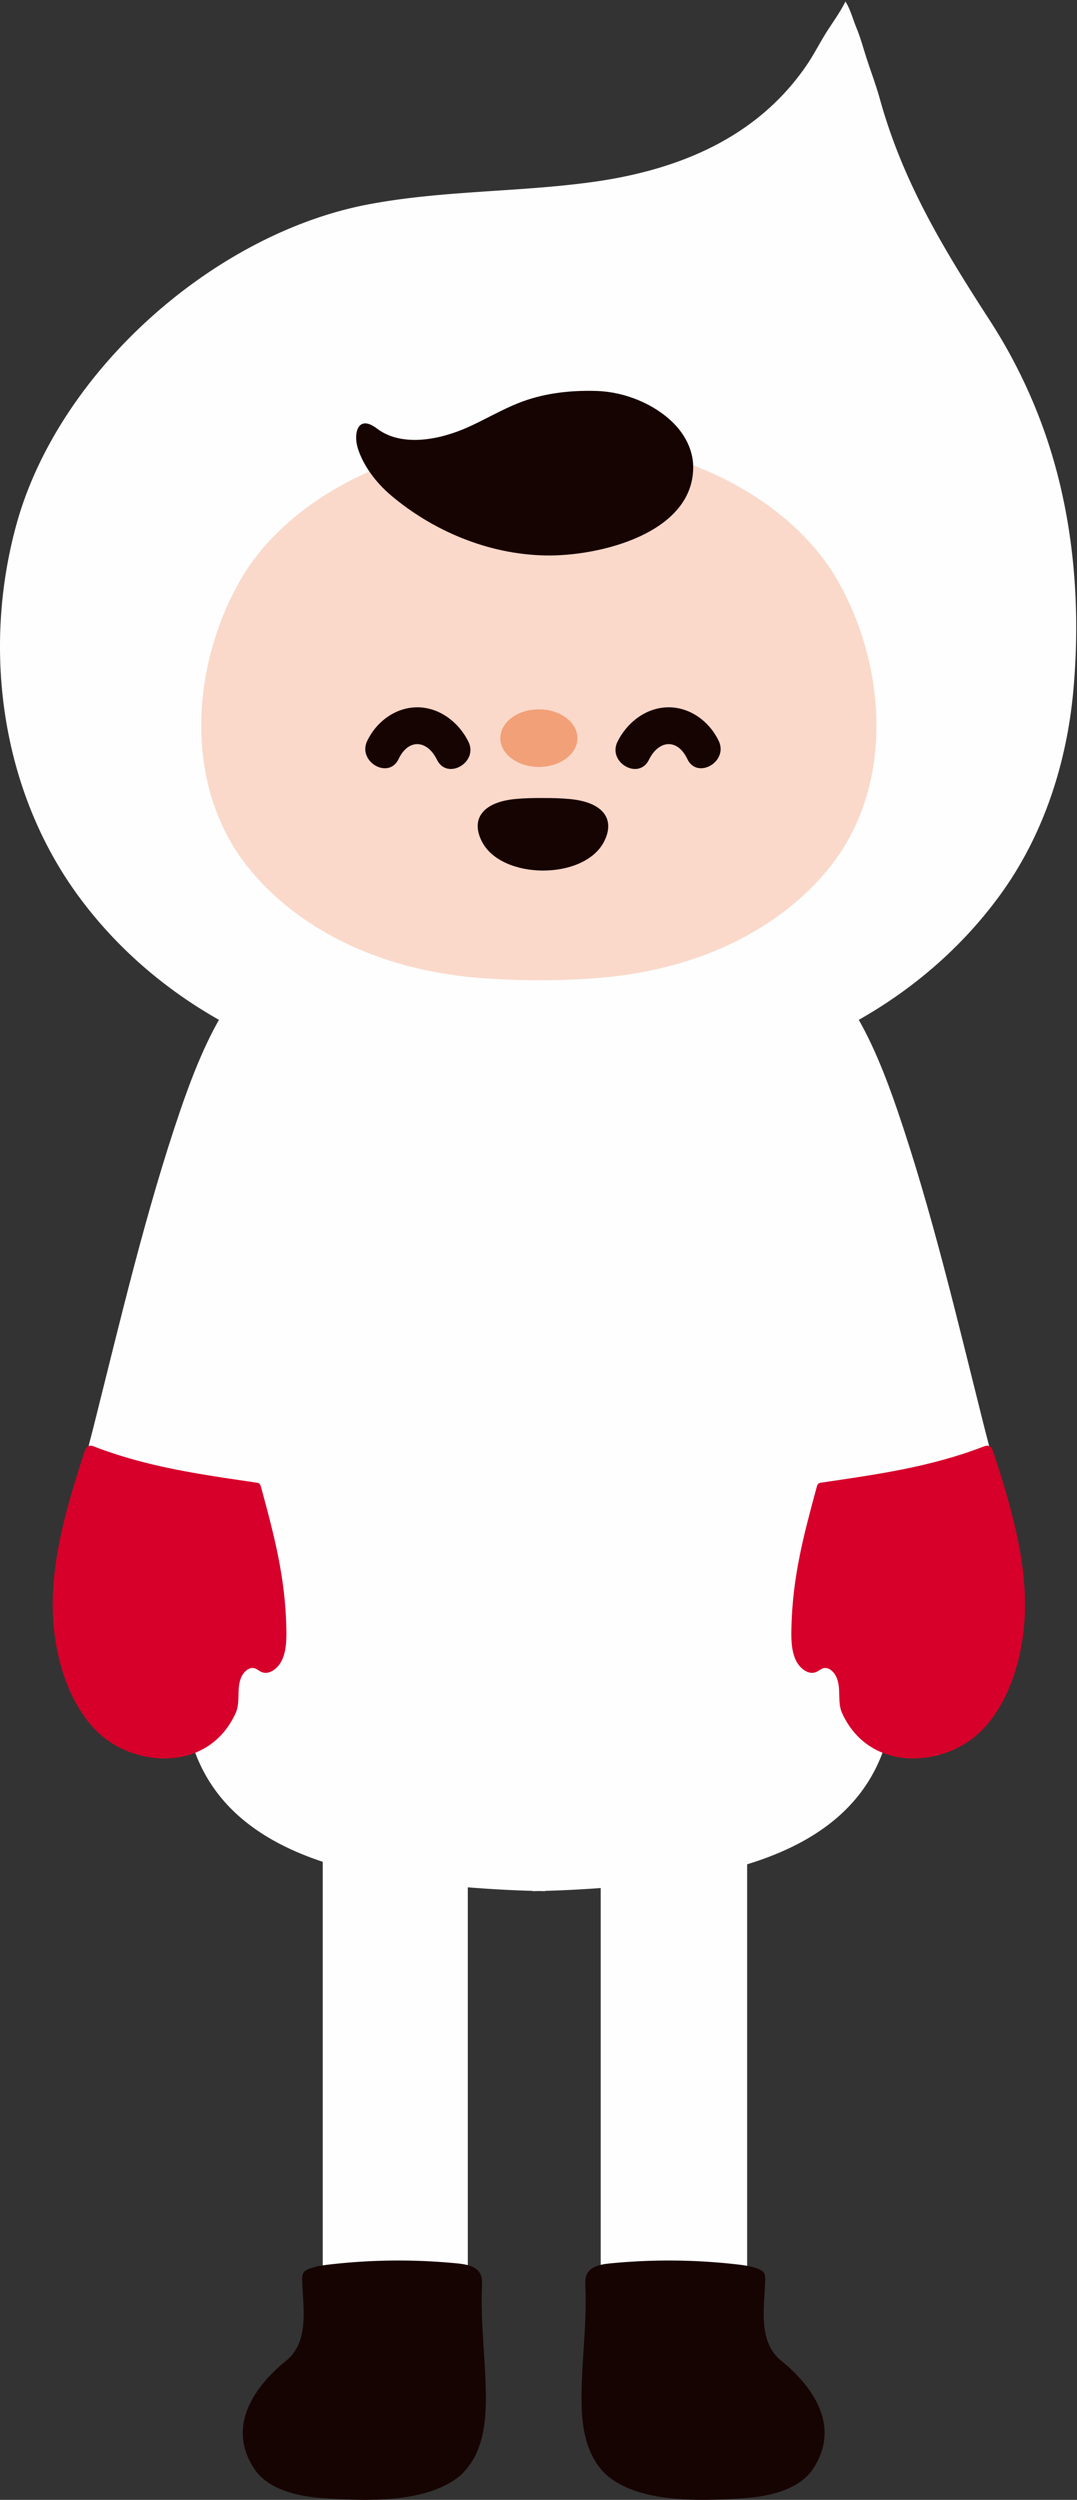 <svg xmlns="http://www.w3.org/2000/svg" viewBox="0 0 297 689"><rect x="0" y="0" width="297" height="689" fill="#333333" stroke="none"/><g fill="none" fill-rule="evenodd"><path fill="#FEFEFE" d="M89 643h40V495H89z"/><path fill="#160403" d="M78.906 650.661c-8.355 6.75-16.625 17.803-8.843 29.691 3.771 5.76 11.812 7.687 19.096 8.184 11.57.79 28.67 1.504 37.824-6.293 6.52-6.004 7.125-15.142 6.981-23.174-.176-9.793-1.448-18.983-1.048-28.84.052-1.28.083-2.636-.594-3.756-1.158-1.92-3.87-2.41-6.244-2.645a165.9 165.9 0 0 0-34.882.266c-1.97.223-3.954.486-5.797 1.166-.632.232-1.27.533-1.645 1.053-.433.603-.436 1.374-.422 2.095.14 7.115 2.196 16.9-4.426 22.253"/><path fill="#FEFEFE" d="M165.655 643.195h40.379V494.837h-40.379z"/><path fill="#160403" d="M215.44 650.661c8.356 6.75 16.623 17.803 8.841 29.691-3.769 5.76-11.81 7.687-19.094 8.184-11.57.79-28.668 1.504-37.826-6.293-6.518-6.004-7.122-15.142-6.979-23.174.174-9.793 1.45-18.983 1.049-28.84-.052-1.28-.086-2.636.59-3.756 1.162-1.92 3.874-2.41 6.245-2.645a165.925 165.925 0 0 1 34.885.266c1.967.223 3.954.486 5.797 1.166.632.232 1.27.533 1.645 1.053.433.603.433 1.374.422 2.095-.144 7.115-2.196 16.9 4.426 22.253"/><path fill="#FEFEFE" d="M244.81 436.871c-.782-5.583-1.596-11.164-2.388-16.744a9834.976 9834.976 0 0 0-10.427-71.621c-.11-.722-.21-1.446-.317-2.167-.546-3.66-1.11-7.316-1.67-10.976-.4.08-.802.15-1.2.23-1.17-8.677-2.34-17.35-3.529-26.024-.165-1.207-.323-2.413-.491-3.618-1.123-8.156.679-31.68-5.855-36.85-4.23-3.347-10.071-3.789-15.521-4.087l-53.052-2.91v-.194c-.585.03-1.173.063-1.758.094-.585-.03-1.173-.064-1.758-.094v.193l-53.052 2.91c-5.447.3-11.29.741-15.52 4.089-6.537 5.168-4.733 28.693-5.859 36.85-.165 1.204-.325 2.41-.488 3.617-1.19 8.674-2.36 17.347-3.532 26.023-.394-.08-.8-.149-1.195-.229-.562 3.66-1.125 7.316-1.674 10.976-.11.721-.207 1.445-.318 2.167a9834.926 9834.926 0 0 0-10.424 71.62c-.792 5.581-1.606 11.162-2.387 16.745-2.792 19.912-4.967 41.88 8.333 58.307 14.82 18.311 43.406 23.101 69.144 25.069 5.58.426 11.27.752 16.972.904v.08c.588-.006 1.173-.028 1.758-.039.585.011 1.173.033 1.758.039v-.08c5.703-.152 11.39-.478 16.972-.904 25.738-1.968 54.322-6.758 69.144-25.07 13.3-16.426 11.126-38.394 8.333-58.306"/><path fill="#FEFEFE" d="M64.385 441.546c-4.476 11.161-12.006 18.826-25.33 18.356-5.695-.202-11.526-2.142-15.427-7.28-10.932-14.401-1.962-42.898 2.364-60.14 7.197-28.668 14.293-58.912 23.769-86.552 5.767-16.819 17.974-48.068 35.178-38.682 12.582 6.866 1.752 30.863-1.043 42.698-6.83 28.956-9.735 58.987-12.183 88.65-1.189 14.475-2.45 30.788-7.328 42.95"/><path fill="#D6002A" d="M70.006 459.752c-1.419-.262-2.884 1.062-3.549 2.706-1.28 3.173-.071 6.664-1.512 9.79-7.615 16.554-28.332 14.848-38.32 4.84-6.371-6.385-10.165-16.125-11.529-26.233-2.3-17.054 2.94-34.525 8.082-50.338.249-.755.552-1.581 1.154-1.913.546-.298 1.164-.094 1.721.12 14.633 5.638 29.392 7.666 44.684 9.916.281.042.582.092.806.302.248.235.361.627.463 1 3.573 13.184 6.658 24.683 6.954 38.868.063 2.89.027 5.934-1.101 8.52-1.129 2.585-3.712 4.481-5.872 3.445-.593-.285-1.12-.766-1.736-.962a2.45 2.45 0 0 0-.245-.06"/><path fill="#FEFEFE" d="M232.818 441.546c4.479 11.161 12.006 18.826 25.33 18.356 5.695-.202 11.526-2.142 15.427-7.28 10.935-14.401 1.965-42.898-2.364-60.14-7.197-28.668-14.293-58.912-23.769-86.552-5.764-16.819-17.973-48.068-35.177-38.682-12.583 6.866-1.753 30.863 1.043 42.698 6.831 28.956 9.734 58.987 12.182 88.65 1.192 14.475 2.45 30.788 7.328 42.95"/><path fill="#D6002A" d="M227.197 459.752c1.421-.262 2.884 1.062 3.549 2.706 1.283 3.173.072 6.664 1.512 9.79 7.615 16.554 28.332 14.848 38.32 4.84 6.374-6.385 10.166-16.125 11.529-26.233 2.3-17.054-2.936-34.525-8.082-50.338-.246-.755-.552-1.581-1.15-1.913-.55-.298-1.168-.094-1.725.12-14.633 5.638-29.392 7.666-44.684 9.916-.281.042-.582.092-.805.302-.249.235-.362.627-.464 1-3.573 13.184-6.658 24.683-6.953 38.868-.064 2.89-.028 5.934 1.103 8.52 1.129 2.585 3.712 4.481 5.872 3.445.593-.285 1.118-.766 1.733-.962.08-.025.165-.044.245-.06"/><path fill="#FEFEFE" d="M294.514 144.49c-1.339-8.134-3.3-16.164-5.952-23.97a145.14 145.14 0 0 0-15.565-32.125c-12.657-19.567-23.986-38.11-30.35-61.074-1.034-3.731-2.413-7.388-3.614-11.067-.932-2.858-1.716-5.818-2.858-8.587-.988-2.397-1.634-5.028-3.03-7.253-1.424 2.885-3.253 5.384-4.97 8.054-1.997 3.099-3.633 6.426-5.714 9.475-13.813 20.238-35.757 29.02-59.142 32.234-20.565 2.827-41.507 2.291-61.937 6.194-42.443 8.11-85.327 46.007-96.902 88.368-9.429 34.492-4.065 73.15 16.97 101.983 17.28 23.69 42.467 39.459 69.717 47.137 10.146 2.861 20.562 4.647 31.04 5.457 8.6.663 17.452.948 26.29.878h.212c8.835.07 17.687-.215 26.29-.878 10.474-.81 20.893-2.596 31.039-5.457 27.25-7.678 52.434-23.447 69.715-47.137 11.978-16.418 18.432-36.31 20.245-56.499 1.355-15.097 1.01-30.595-1.484-45.733"/><path fill="#FAD9CB" d="M231.185 160.325c-4.577-8.12-11.315-15.219-19.389-21.042-7.14-5.147-15.33-9.298-24.003-12.278-11.5-3.95-24.789-6.324-38.166-6.678-.008-.003-.014-.003-.022-.003h-.025c-.328.009-.654.025-.98.04-.325-.015-.648-.031-.976-.04h-.025c-.008 0-.016 0-.025.003-13.374.354-26.662 2.728-38.166 6.678-8.67 2.98-16.859 7.131-23.997 12.278-8.08 5.823-14.812 12.921-19.392 21.042-13.468 23.881-15.499 56.875 2.765 79.197 11.1 13.568 27.283 22.601 44.788 26.999 6.52 1.639 13.211 2.659 19.944 3.123 10.397.719 21.37.735 31.762-.119 9.177-.754 18.277-2.557 26.922-5.556 14.174-4.92 26.99-13.167 36.22-24.447 18.264-22.322 16.233-55.316 2.765-79.197"/><path fill="#160403" d="M137.899 113.378c-2.947 1.45-5.842 3.018-8.841 4.364-7.63 3.43-18.225 5.622-25.15.346-5.23-3.98-6.52 1.379-5.232 5.483 1.54 4.904 5.14 9.561 9.067 12.894 11.498 9.752 26.693 16.291 42.55 16.626 15.085.318 41.083-6.161 40.868-24.55-.056-4.53-2.285-8.814-5.546-12.032-5.273-5.204-13.341-8.518-21.095-8.756-6.815-.207-13.78.503-20.236 2.839-2.188.79-4.3 1.757-6.385 2.786"/><path fill="#F2A078" d="M159.232 203.442c0-4.38-4.76-7.938-10.632-7.938-5.869 0-10.628 3.557-10.628 7.938 0 4.384 4.76 7.939 10.628 7.939 5.872 0 10.632-3.555 10.632-7.939"/><path fill="#160403" d="M166.574 231.973c-5.468 10.672-28.291 10.607-33.707-.075-3.115-6.141.182-10.956 9.765-11.729 2.292-.186 4.598-.237 6.904-.223.07 0 .14.004.21.004.07 0 .14-.004.21 0 2.306-.009 4.617.056 6.908.252 9.579.815 12.853 5.643 9.71 11.771M109.916 209.205c2.721-5.73 7.897-5.291 10.599.215 2.804 5.712 11.465.718 8.665-4.98-2.58-5.263-7.878-9.469-14.037-9.496-6.098-.028-11.385 4.009-13.892 9.286-2.716 5.712 5.935 10.723 8.665 4.975M198.209 204.226c-2.51-5.277-7.794-9.314-13.891-9.282-6.159.027-11.455 4.229-14.04 9.497-2.791 5.69 5.86 10.697 8.668 4.975 2.698-5.501 7.873-5.945 10.598-.215 2.73 5.744 11.38.746 8.665-4.975"/></g></svg>